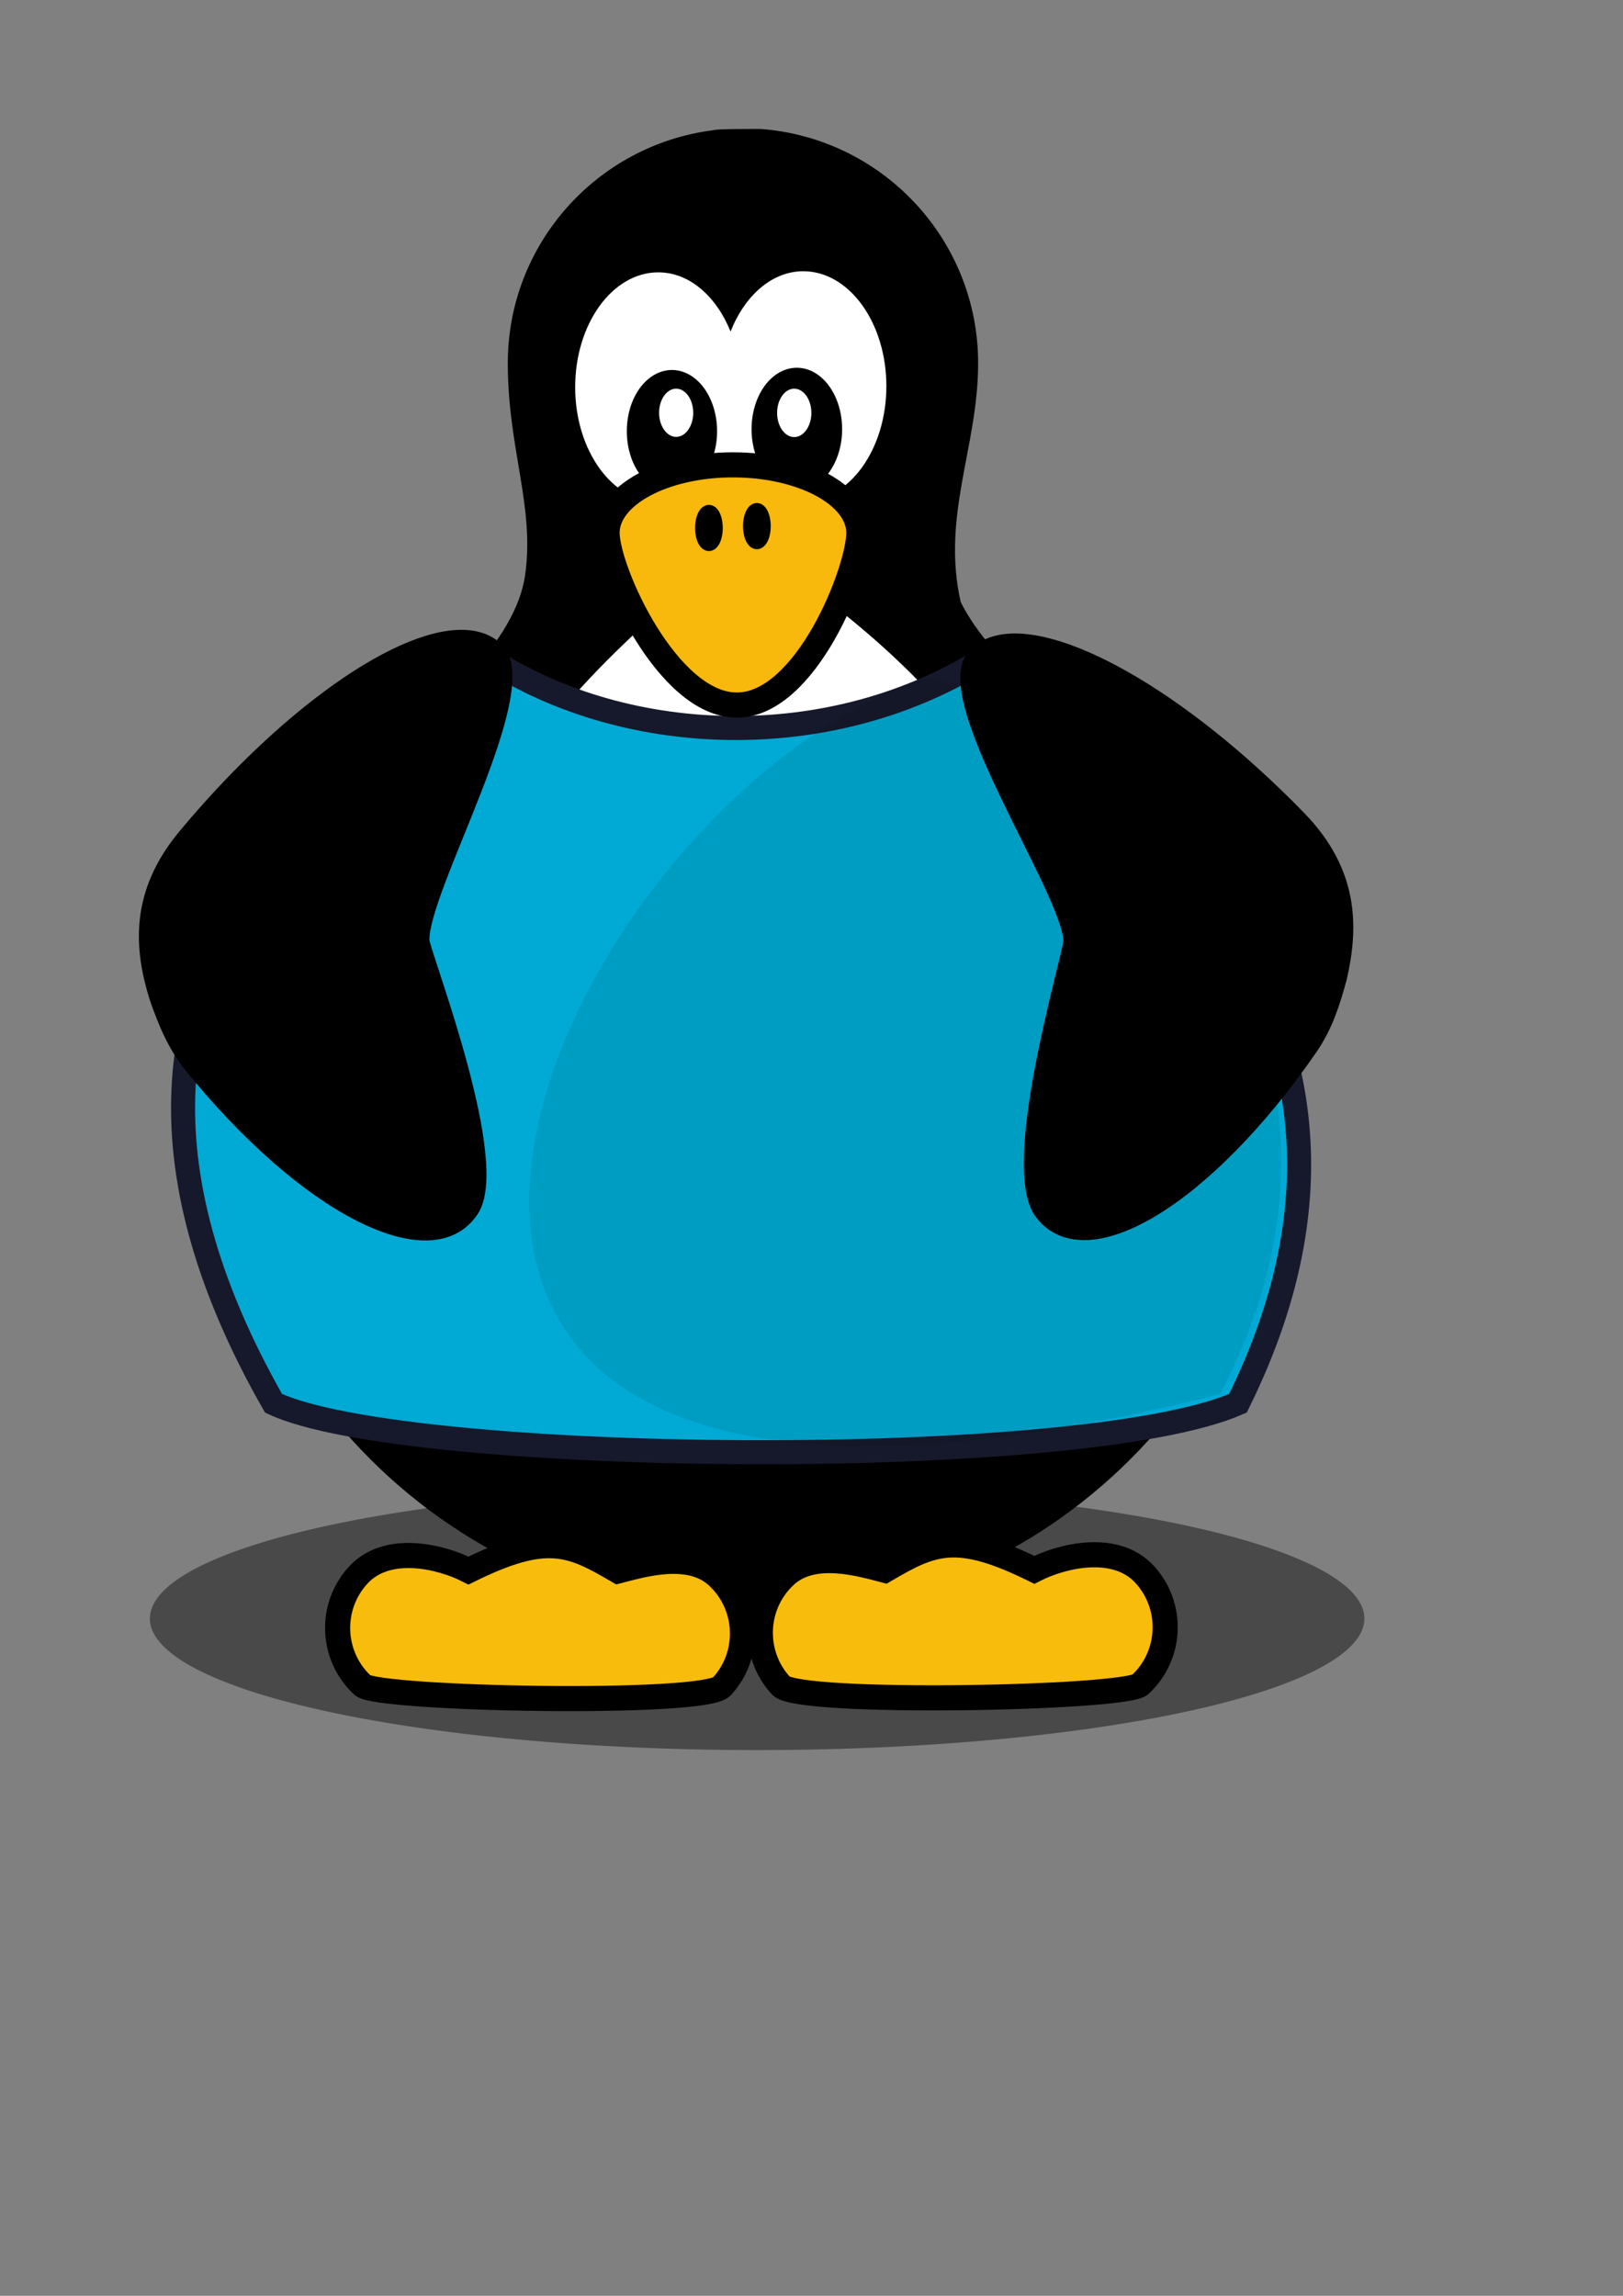 <?xml version="1.0" encoding="UTF-8" standalone="no"?>
<!-- Created with Inkscape (http://www.inkscape.org/) -->
<svg
   xmlns:dc="http://purl.org/dc/elements/1.1/"
   xmlns:cc="http://web.resource.org/cc/"
   xmlns:rdf="http://www.w3.org/1999/02/22-rdf-syntax-ns#"
   xmlns:svg="http://www.w3.org/2000/svg"
   xmlns="http://www.w3.org/2000/svg"
   xmlns:sodipodi="http://sodipodi.sourceforge.net/DTD/sodipodi-0.dtd"
   xmlns:inkscape="http://www.inkscape.org/namespaces/inkscape"
   id="svg2975"
   sodipodi:version="0.32"
   inkscape:version="0.44"
   width="210mm"
   height="297mm"
   sodipodi:docbase="/home/peterm/afbeeldingen/svg"
   sodipodi:docname="penguin.svg">
  <rect width="100%" height="100%" fill="#808080" stroke="none"/>
  <defs
     id="defs2978">
    <linearGradient
       id="linearGradient1545">
      <stop
         id="stop1546"
         offset="0"
         style="stop-color:#ffffff;stop-opacity:1;" />
      <stop
         id="stop1547"
         offset="1"
         style="stop-color:#ffffff;stop-opacity:0;" />
    </linearGradient>
  </defs>
  <sodipodi:namedview
     inkscape:window-height="732"
     inkscape:window-width="1280"
     inkscape:pageshadow="2"
     inkscape:pageopacity="0.0"
     guidetolerance="10.0"
     gridtolerance="10.0"
     objecttolerance="10.0"
     borderopacity="1.0"
     bordercolor="#666666"
     pagecolor="#ffffff"
     id="base"
     inkscape:zoom="0.35919193"
     inkscape:cx="372.04724"
     inkscape:cy="526.18109"
     inkscape:window-x="0"
     inkscape:window-y="0"
     inkscape:current-layer="svg2975" />
  <path
     sodipodi:type="arc"
     style="opacity:0.429;fill:black;fill-opacity:1;fill-rule:nonzero;stroke:none;stroke-width:10;stroke-linecap:square;stroke-linejoin:miter;stroke-miterlimit:4;stroke-dasharray:none;stroke-dashoffset:0;stroke-opacity:1"
     id="path3799"
     sodipodi:cx="76.601868"
     sodipodi:cy="465.53714"
     sodipodi:rx="269.47443"
     sodipodi:ry="64.290855"
     d="M 346.076 465.537 A 269.474 64.291 0 1 1  -192.873,465.537 A 269.474 64.291 0 1 1  346.076 465.537 z"
     transform="matrix(1.102,0,0,1,285.847,325.863)"
     inkscape:export-filename="/home/peterm/afbeeldingen/svg/kroew.png"
     inkscape:export-xdpi="60.064171"
     inkscape:export-ydpi="60.064171" />
  <path
     sodipodi:nodetypes="cccccccccc"
     id="path1564"
     d="M 348.638,66.867 C 293.86,74.09 251.488,120.854 251.488,177.59 C 251.488,219.141 264.752,247.12 259.947,281.469 C 250.205,351.113 107.184,404.483 107.184,527.557 C 107.184,670.943 223.561,787.319 366.947,787.319 C 510.332,787.319 626.709,670.943 626.709,527.557 C 626.709,402.629 499.107,360.744 466.808,295.416 C 456.928,252.067 475.184,218.307 475.184,177.59 C 475.184,118.649 429.502,70.45 371.642,66.196 C 331.479,66.149 359.768,67.964 348.638,66.867 z "
     style="fill:black;fill-opacity:1;fill-rule:nonzero;stroke:black;stroke-width:6.314;stroke-linecap:round;stroke-linejoin:miter;stroke-miterlimit:4;stroke-dashoffset:0;stroke-opacity:1"
     inkscape:export-filename="/home/peterm/afbeeldingen/svg/kroew.png"
     inkscape:export-xdpi="60.064171"
     inkscape:export-ydpi="60.064171" />
  <path
     style="fill:white;fill-opacity:1;fill-rule:nonzero;stroke:white;stroke-width:6.314;stroke-linecap:round;stroke-linejoin:miter;stroke-miterlimit:4;stroke-dashoffset:0;stroke-opacity:1"
     d="M 325.534,300.162 C 290.719,331.783 224.36,392.889 224.36,474.928 C 224.36,575.965 288.944,657.942 368.506,657.942 C 448.068,657.942 512.652,575.965 512.652,474.928 C 512.652,389.947 443.318,328.025 405.045,298.031 C 391.957,287.774 338.106,288.744 325.534,300.162 z "
     id="path1568"
     sodipodi:nodetypes="cccccc"
     inkscape:export-filename="/home/peterm/afbeeldingen/svg/kroew.png"
     inkscape:export-xdpi="60.064171"
     inkscape:export-ydpi="60.064171" />
  <path
     style="fill:#00aad4;fill-opacity:1;fill-rule:nonzero;stroke:#16192b;stroke-width:11.747;stroke-linecap:round;stroke-linejoin:miter;stroke-miterlimit:4;stroke-dasharray:none;stroke-dashoffset:0;stroke-opacity:1"
     d="M 234.715,319.027 C 302.534,365.737 406.836,370.253 483.643,320.429 C 497.945,360.206 712.692,469.482 605.397,686.118 C 529.407,719.593 198.308,716.479 133.757,686.118 C -4.066,444.334 223.148,356.41 234.715,319.027 z "
     id="rect1313"
     sodipodi:nodetypes="ccccc"
     inkscape:export-filename="/home/peterm/afbeeldingen/svg/kroew.png"
     inkscape:export-xdpi="60.064171"
     inkscape:export-ydpi="60.064171" />
  <path
     sodipodi:nodetypes="cccccccc"
     id="path1570"
     d="M 392.834,132.623 C 377.424,132.623 364.16,144.632 357.271,162.122 C 350.321,144.927 337.191,133.16 321.938,133.16 C 299.507,133.16 281.284,158.311 281.284,189.319 C 281.284,220.328 299.507,245.504 321.938,245.504 C 337.348,245.504 377.581,244.966 392.834,244.966 C 415.266,244.966 433.463,219.816 433.463,188.807 C 433.463,157.799 415.266,132.623 392.834,132.623 z "
     style="fill:white;fill-opacity:1;fill-rule:nonzero;stroke:none;stroke-width:7.305;stroke-linecap:round;stroke-linejoin:miter;stroke-miterlimit:4;stroke-dashoffset:0;stroke-opacity:1"
     inkscape:export-filename="/home/peterm/afbeeldingen/svg/kroew.png"
     inkscape:export-xdpi="60.064171"
     inkscape:export-ydpi="60.064171" />
  <path
     transform="matrix(0.599,0,0,0.599,141.031,-2.621)"
     d="M 347.492 356.367 A 34.345 47.477 0 1 1  278.802,356.367 A 34.345 47.477 0 1 1  347.492 356.367 z"
     sodipodi:ry="47.477169"
     sodipodi:rx="34.345188"
     sodipodi:cy="356.36707"
     sodipodi:cx="313.14728"
     id="path1574"
     style="fill:black;fill-opacity:1;fill-rule:nonzero;stroke:black;stroke-width:5;stroke-linecap:round;stroke-linejoin:miter;stroke-miterlimit:4;stroke-dashoffset:0;stroke-opacity:1"
     sodipodi:type="arc" />
  <path
     transform="matrix(0.262,0,0,0.262,248.622,108.457)"
     d="M 347.492 356.367 A 34.345 47.477 0 1 1  278.802,356.367 A 34.345 47.477 0 1 1  347.492 356.367 z"
     sodipodi:ry="47.477169"
     sodipodi:rx="34.345188"
     sodipodi:cy="356.36707"
     sodipodi:cx="313.14728"
     id="path1576"
     style="fill:white;fill-opacity:1;fill-rule:nonzero;stroke:black;stroke-width:5;stroke-linecap:round;stroke-linejoin:miter;stroke-miterlimit:4;stroke-dashoffset:0;stroke-opacity:1"
     sodipodi:type="arc" />
  <path
     transform="matrix(0.601,0,0,0.601,201.478,-4.329)"
     d="M 347.492 356.367 A 34.345 47.477 0 1 1  278.802,356.367 A 34.345 47.477 0 1 1  347.492 356.367 z"
     sodipodi:ry="47.477169"
     sodipodi:rx="34.345188"
     sodipodi:cy="356.36707"
     sodipodi:cx="313.14728"
     id="path1580"
     style="fill:black;fill-opacity:1;fill-rule:nonzero;stroke:black;stroke-width:5;stroke-linecap:round;stroke-linejoin:miter;stroke-miterlimit:4;stroke-dashoffset:0;stroke-opacity:1"
     sodipodi:type="arc" />
  <path
     transform="matrix(0.263,0,0,0.263,306.049,108.15)"
     d="M 347.492 356.367 A 34.345 47.477 0 1 1  278.802,356.367 A 34.345 47.477 0 1 1  347.492 356.367 z"
     sodipodi:ry="47.477169"
     sodipodi:rx="34.345188"
     sodipodi:cy="356.36707"
     sodipodi:cx="313.14728"
     id="path1582"
     style="fill:white;fill-opacity:1;fill-rule:nonzero;stroke:black;stroke-width:5;stroke-linecap:round;stroke-linejoin:miter;stroke-miterlimit:4;stroke-dashoffset:0;stroke-opacity:1"
     sodipodi:type="arc" />
  <path
     style="opacity:0.082;fill:black;fill-opacity:1;fill-rule:nonzero;stroke:none;stroke-width:11.747;stroke-linecap:round;stroke-linejoin:miter;stroke-miterlimit:4;stroke-dasharray:none;stroke-dashoffset:0;stroke-opacity:1"
     d="M 451.416,331.794 C 490.637,325.952 703.947,478.347 596.651,681.551 C 81.569,812.976 259.706,397.774 451.416,331.794 z "
     id="path2335"
     sodipodi:nodetypes="ccc"
     inkscape:export-filename="/home/peterm/afbeeldingen/svg/kroew.png"
     inkscape:export-xdpi="60.064171"
     inkscape:export-ydpi="60.064171" />
  <path
     id="path1586"
     d="M 486.423,313.885 C 482.222,315.113 478.7,317.229 475.94,320.275 C 456.947,341.242 522.106,435.35 522.91,460.187 C 521.299,472.123 491.643,571.182 508.948,593.515 C 531.382,622.466 590.742,586.318 641.428,512.808 C 649.058,501.743 652.732,489.75 655.84,478.184 C 661.583,453.196 661.698,426.19 635.79,399.52 C 577.89,339.917 515.826,305.286 486.423,313.885 z "
     style="fill:black;fill-opacity:1;fill-rule:nonzero;stroke:black;stroke-width:5.693;stroke-linecap:round;stroke-linejoin:miter;stroke-miterlimit:4;stroke-dashoffset:0;stroke-opacity:1"
     sodipodi:nodetypes="cccccccc"
     inkscape:export-filename="/home/peterm/afbeeldingen/svg/kroew.png"
     inkscape:export-xdpi="60.064171"
     inkscape:export-ydpi="60.064171" />
  <path
     id="path1614"
     d="M 232.396,311.465 C 236.678,312.37 240.351,314.21 243.335,317.037 C 263.872,336.496 206.075,435.296 207.166,460.123 C 209.683,471.901 246.804,568.412 231.251,591.999 C 211.09,622.576 149.147,591.057 93.005,521.625 C 84.553,511.173 79.977,499.496 75.996,488.2 C 68.364,463.723 66.192,436.804 89.991,408.237 C 143.179,344.394 202.422,305.132 232.396,311.465 z "
     style="fill:black;fill-opacity:1;fill-rule:nonzero;stroke:black;stroke-width:5.693;stroke-linecap:round;stroke-linejoin:miter;stroke-miterlimit:4;stroke-dashoffset:0;stroke-opacity:1"
     sodipodi:nodetypes="cccccccc"
     inkscape:export-filename="/home/peterm/afbeeldingen/svg/kroew.png"
     inkscape:export-xdpi="60.064171"
     inkscape:export-ydpi="60.064171" />
  <path
     sodipodi:nodetypes="ccccc"
     id="path1624"
     d="M 419.999,260.523 C 419.999,278.872 394.309,344.734 360.329,344.734 C 326.35,344.734 296.884,278.872 296.884,260.523 C 296.884,242.174 324.462,227.282 358.442,227.282 C 392.421,227.282 419.999,242.174 419.999,260.523 z "
     style="fill:#f8b80c;fill-opacity:1;fill-rule:nonzero;stroke:black;stroke-width:12.281;stroke-linecap:round;stroke-linejoin:miter;stroke-miterlimit:4;stroke-dasharray:none;stroke-dashoffset:0;stroke-opacity:1"
     inkscape:export-filename="/home/peterm/afbeeldingen/svg/kroew.png"
     inkscape:export-xdpi="60.064171"
     inkscape:export-ydpi="60.064171" />
  <path
     d="M 328.571 325.934 A 2.857 6.429 0 1 1  322.857,325.934 A 2.857 6.429 0 1 1  328.571 325.934 z"
     sodipodi:ry="6.4285712"
     sodipodi:rx="2.8571429"
     sodipodi:cy="325.93362"
     sodipodi:cx="325.71429"
     id="path1628"
     style="fill:black;fill-opacity:1;fill-rule:nonzero;stroke:black;stroke-width:5;stroke-linecap:round;stroke-linejoin:miter;stroke-miterlimit:4;stroke-dashoffset:0;stroke-opacity:1"
     sodipodi:type="arc"
     transform="matrix(1.263,0,0,1.263,-64.691,-153.51)"
     inkscape:export-filename="/home/peterm/afbeeldingen/svg/kroew.png"
     inkscape:export-xdpi="60.064171"
     inkscape:export-ydpi="60.064171" />
  <path
     transform="matrix(1.263,0,0,1.263,-41.24,-154.412)"
     d="M 328.571 325.934 A 2.857 6.429 0 1 1  322.857,325.934 A 2.857 6.429 0 1 1  328.571 325.934 z"
     sodipodi:ry="6.4285712"
     sodipodi:rx="2.8571429"
     sodipodi:cy="325.93362"
     sodipodi:cx="325.71429"
     id="path1630"
     style="fill:black;fill-opacity:1;fill-rule:nonzero;stroke:black;stroke-width:5;stroke-linecap:round;stroke-linejoin:miter;stroke-miterlimit:4;stroke-dashoffset:0;stroke-opacity:1"
     sodipodi:type="arc"
     inkscape:export-filename="/home/peterm/afbeeldingen/svg/kroew.png"
     inkscape:export-xdpi="60.064171"
     inkscape:export-ydpi="60.064171" />
  <path
     sodipodi:nodetypes="ccccccc"
     id="path2395"
     d="M 350.863,770.695 C 366.336,784.999 367.251,809.161 352.947,824.634 C 344.219,834.075 184.759,830.865 177.366,824.03 C 161.893,809.726 160.944,785.532 175.248,770.06 C 189.53,754.61 215.71,761.062 229.117,767.912 C 266.976,749.264 278.633,754.233 302.247,768.126 C 314.081,765.068 337.161,758.028 350.863,770.695 z "
     style="fill:#f8bc0c;fill-opacity:1;fill-rule:nonzero;stroke:black;stroke-width:12.281;stroke-linecap:round;stroke-linejoin:miter;stroke-miterlimit:4;stroke-dasharray:none;stroke-dashoffset:0;stroke-opacity:1"
     inkscape:export-filename="/home/peterm/afbeeldingen/svg/kroew.png"
     inkscape:export-xdpi="60.064171"
     inkscape:export-ydpi="60.064171" />
  <path
     sodipodi:nodetypes="ccccccc"
     id="path1610"
     d="M 384.06,770.334 C 368.587,784.638 367.672,808.8 381.976,824.273 C 390.704,833.714 550.163,830.504 557.557,823.669 C 573.03,809.365 573.979,785.171 559.675,769.698 C 545.393,754.249 519.213,760.701 505.806,767.551 C 467.947,748.903 456.29,753.872 432.676,767.765 C 420.842,764.706 397.762,757.667 384.06,770.334 z "
     style="fill:#f8bc0c;fill-opacity:1;fill-rule:nonzero;stroke:black;stroke-width:12.281;stroke-linecap:round;stroke-linejoin:miter;stroke-miterlimit:4;stroke-dasharray:none;stroke-dashoffset:0;stroke-opacity:1"
     inkscape:export-filename="/home/peterm/afbeeldingen/svg/kroew.png"
     inkscape:export-xdpi="60.064171"
     inkscape:export-ydpi="60.064171" />
</svg>
